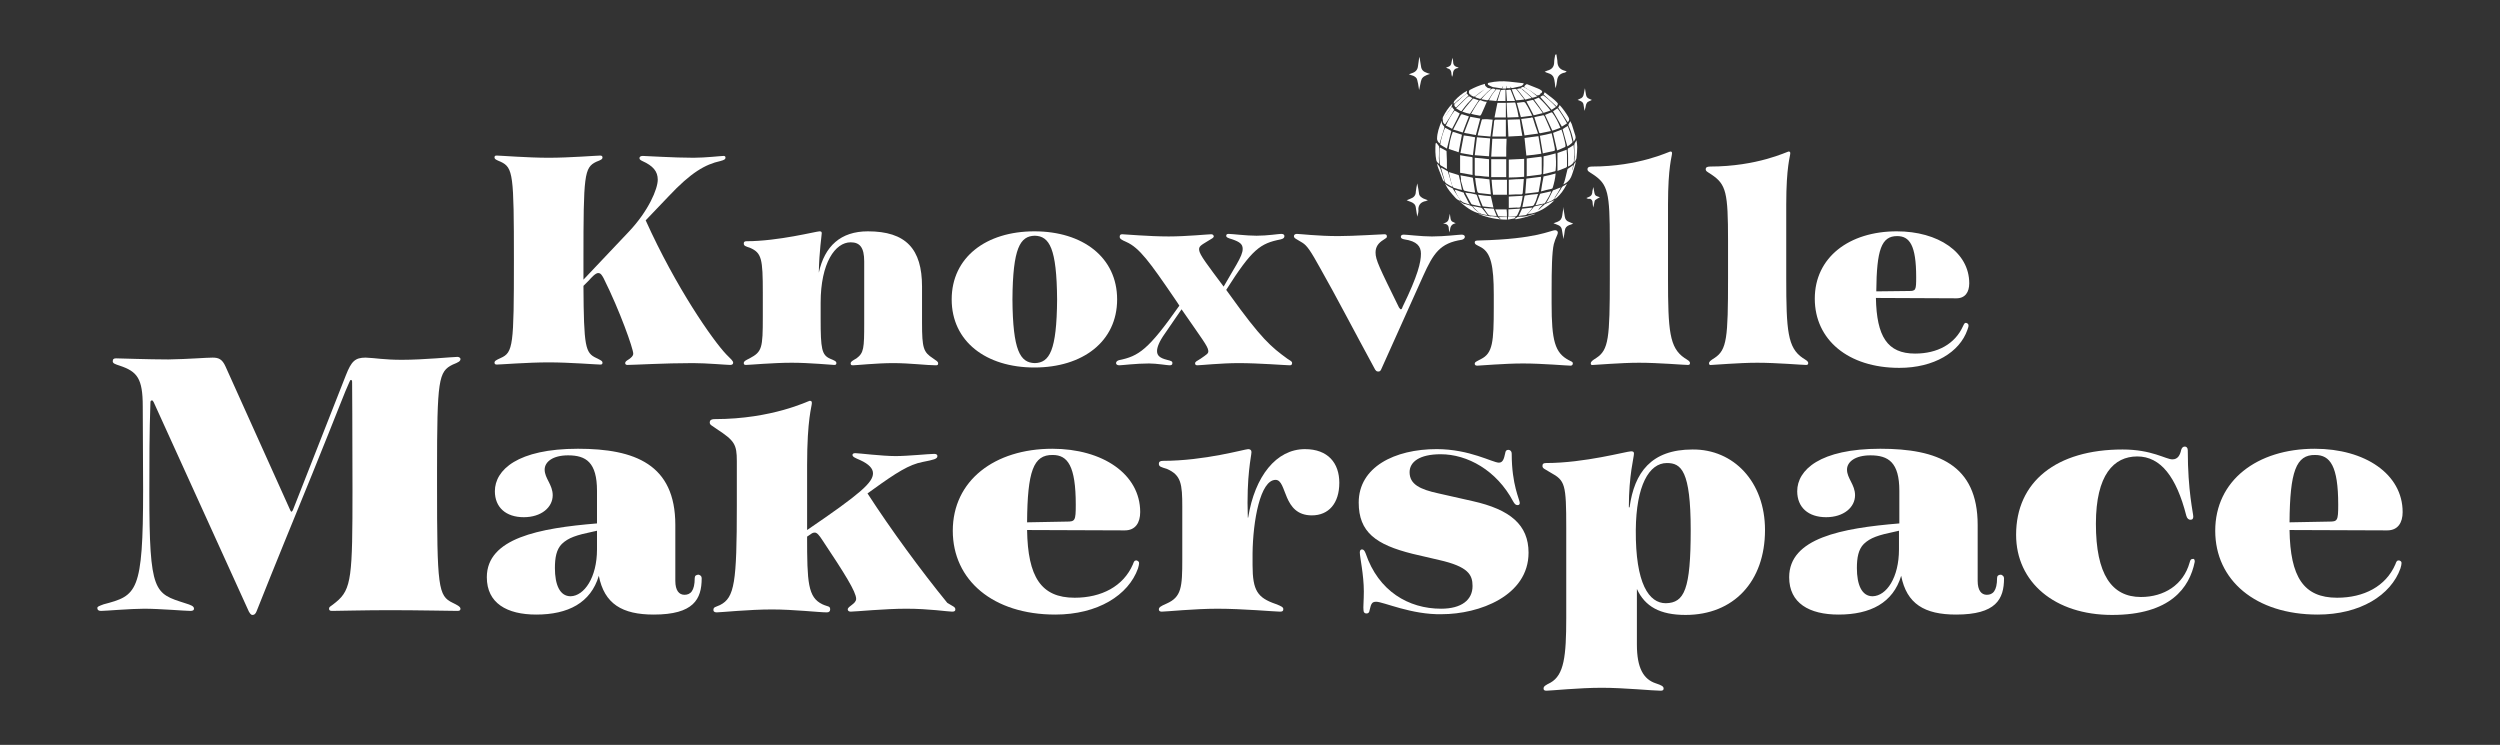 <?xml version="1.0" encoding="utf-8"?>
<!-- Generator: Adobe Illustrator 28.2.0, SVG Export Plug-In . SVG Version: 6.00 Build 0)  -->
<svg version="1.1" id="Layer_1" xmlns="http://www.w3.org/2000/svg" xmlns:xlink="http://www.w3.org/1999/xlink" x="0px" y="0px"
	 viewBox="0 0 683 203.5" style="enable-background:new 0 0 683 203.5;" xml:space="preserve">
<rect x="0" y="0" width="683" height="203.5" fill="#333333" stroke="none"/>
<style type="text/css">
	.st0{fill:#FFFFFF;}
</style>
<g>
	<path class="st0" d="M109.8,98.3c5.9,0,14-0.8,15.2-0.8c0.3,0,0.8,0.2,0.8,0.6c0,0.6-0.6,0.9-2.1,1.5c-3.9,1.9-4.3,4-4.3,29.3v3.3
		c0,28.4,0.3,30.6,4.3,32.5c1,0.5,2.1,1,2.1,1.6c0,0.4-0.2,0.6-0.8,0.6c-1.3,0-11-0.2-18.6-0.2c-6.5,0-14.5,0.2-15.7,0.2
		c-0.6,0-0.8-0.2-0.8-0.6c0-0.6,0.5-0.6,1.9-1.8c4.3-3.5,4.5-7.1,4.5-30.8c0-18.5-0.1-26.7-0.1-29.3c0-0.4-0.1-0.6-0.3-0.6
		c-0.2,0-0.3,0.2-0.5,0.7c-1.1,2.3-3,7.5-10.1,25c-5.1,12.5-10.2,24.9-15.2,37.5c-0.4,1-0.9,1-1.1,1c-0.2,0-0.5,0-1-0.9L42,109.9
		c-0.2-0.4-0.3-0.5-0.5-0.5c-0.2,0-0.4,0.1-0.4,0.5c-0.3,8.2-0.3,16.5-0.3,24.7c0,27.5,1.4,27.5,9.8,30.2c1.6,0.5,2.4,0.8,2.4,1.5
		c0,0.4-0.3,0.6-1,0.6c-1.4,0-8.4-0.6-12.6-0.6c-3.7,0-10.6,0.6-11.8,0.6c-0.6,0-1-0.2-1-0.8c0-0.4,0.4-0.5,1.7-1
		c9.1-2.4,10.8-3.1,10.8-31.4L39,111c0-7.6-1.5-9.5-6.3-11.1c-1.2-0.4-1.9-0.6-1.9-1.2s0.3-0.8,0.9-0.8c0.9,0,8.8,0.3,14.3,0.3
		c5.8-0.1,10.2-0.5,12.1-0.5c1.6,0,2.6,0.4,3.5,2.4l17.7,39.3c0.2,0.3,0.2,0.4,0.3,0.4c0.1,0,0.2-0.1,0.4-0.4l14.5-36.9
		c1.5-3.8,2.5-4.8,5.4-4.8C102.6,97.8,104.9,98.3,109.8,98.3z"/>
	<path class="st0" d="M191.7,158c0,5.7-2.2,9.9-13.1,9.9c-8.6,0-13.5-2.9-15-10.6c-2.2,7.4-8.4,10.6-17.1,10.6
		c-8,0-13.5-3.1-13.5-10.2c0-10.7,14.3-13.4,30.1-14.7v-8.9c0-7.8-3-9.7-7.9-9.7c-4.2,0-6.4,1.8-6.4,3.9c0,2.4,2.2,4.1,2.2,7
		c0,3.3-3.1,6-7.9,6c-4.9,0-7.9-2.7-7.9-7.1c0-5.8,6.2-11.6,22.7-11.6c15.6,0,26.6,4.3,26.6,20.8v15.3c0,2.6,1,3.8,2.5,3.8
		c1.6,0,2.8-1,2.8-4.6c0-0.6,0.4-0.9,1.1-0.9C191.4,157.2,191.7,157.4,191.7,158z M163.1,150.1v-5.1l-0.9,0.2
		c-4.8,1-6.9,1.7-8.7,3.4c-1.5,1.5-1.9,3.8-1.9,6.6c0,4.5,1.3,7.7,4.3,7.7C159.6,162.8,163.1,157.8,163.1,150.1z"/>
	<path class="st0" d="M261,166.5c0,0.4-0.2,0.6-0.9,0.6c-1.1,0-6.3-0.8-12.5-0.8c-5.8,0-14,0.8-15.2,0.8c-0.4,0-0.8-0.2-0.8-0.6
		c0-0.9,2.3-1.5,2.3-2.9c0-1.9-3.2-7-9.2-16c-0.9-1.4-1.5-2.1-2.1-2.1c-0.5,0-0.8,0.2-1.2,0.5l-0.9,0.6c0,12.5,0.2,16.6,4.2,18.5
		c1.5,0.7,2.1,0.4,2.1,1.4c0,0.5-0.3,0.8-0.9,0.8c-2.1,0-9.1-0.8-15-0.8c-6.2,0-14,0.8-15.1,0.8c-0.5,0-0.9-0.2-0.9-0.6
		c0-0.9,0.5-0.8,1.8-1.4c4-2,4.6-6.2,4.6-27.2v-12.1c0-4.6-0.6-5.6-5.5-8.8c-1.4-1-1.9-1.1-1.9-1.8c0-0.5,0.3-0.9,1.4-0.9
		c15.7,0,25.6-5,25.9-5c0.4,0,0.6,0.1,0.6,0.6c0,1-1.3,4.2-1.3,17v17.7c14.7-10,18-13,18-15.5c0-1.3-1.1-2.5-3.5-3.6
		c-1.4-0.6-2.1-0.9-2.1-1.4c0-0.3,0.2-0.5,0.8-0.5c0.8,0,7.3,0.8,11,0.8c3.3,0,9.1-0.6,10.5-0.6c0.6,0,0.9,0.2,0.9,0.6
		c0,0.8-1,1-4,1.6c-3.7,0.7-7.2,2.9-13.7,7.6l-1.4,1c6.4,9.9,14.7,21.2,21.8,29.9C260.4,165.7,261,165.8,261,166.5z"/>
	<path class="st0" d="M311.2,153.8c0,0.4-0.1,0.8-0.3,1.5c-2.6,7.3-11,12.6-22.6,12.6c-17,0-28-9.4-28-22.9
		c0-13.7,11.4-22.4,27.2-22.4c13.7,0,24,6.9,24,17.3c0,2.9-1.3,5-4.2,5l-26.7-0.1c0.2,12.8,3.8,18.5,13,18.5
		c7.3,0,13.3-3.1,15.9-9.1c0.3-0.8,0.4-1.1,1-1.1C310.8,153.2,311.2,153.4,311.2,153.8z M280.6,142.7l10.8-0.2
		c2.3,0,2.5-0.2,2.5-4.6c0-10.6-2.2-13.6-6.3-13.6C282.3,124.2,280.7,128.8,280.6,142.7z"/>
	<path class="st0" d="M365.9,131.9c0,5.6-2.9,8.9-7.5,8.9c-8.1,0-6.7-9.7-9.9-9.7c-4.2,0-6.2,11.2-6.3,20.1v3.2
		c0,7,1.4,8.9,6.3,10.6c1.6,0.6,2.1,0.9,2.1,1.4c0,0.5-0.2,0.7-0.9,0.7c-1.3,0-10.2-0.8-17.1-0.8c-6.2,0-14.1,0.8-15.2,0.8
		c-0.5,0-0.8-0.2-0.8-0.6c0-0.6,0.5-0.9,2.1-1.6c4.1-1.8,4.3-4.5,4.3-12.1v-14.3c0-6.3-0.3-8.7-4.2-10.4c-1.6-0.5-2.2-0.6-2.2-1.4
		c0-0.5,0.3-0.8,1.1-0.8c11.4,0,22.4-3.2,23.3-3.2c0.6,0,0.9,0.3,0.9,0.8c0,1.1-1.4,6.3-1,17.9h0.1c1.8-11.3,7.7-18.7,15.5-18.7
		C362.8,122.7,365.9,126.5,365.9,131.9z"/>
	<path class="st0" d="M376,164.4c-1.1,0-1.4,0.4-1.8,2.2c-0.1,0.8-0.4,1-0.9,1s-0.8-0.3-0.8-1c-0.1-0.5,0.1-2.7,0.1-5
		c0-4.6-1.1-9.4-1.1-10.7c0-0.6,0.3-0.8,0.6-0.8c0.4,0,0.7,0.3,1,1.1c3.5,10.3,11.7,15.1,20.6,15.1c5.6,0,8.6-2.4,8.6-6.2
		c0-3.1-1.2-5.3-9.1-7.1l-7.3-1.7c-10-2.5-14.7-5.9-14.7-14c0-9.7,9.8-14.6,21.3-14.6c9,0,15.3,3.7,17,3.7c1.1,0,1.4-1.1,1.7-2.5
		c0.1-0.8,0.4-1,0.9-1c0.4,0,0.9,0.3,0.9,1.1c0,8.5,2.2,12.5,2.2,13.4c0,0.4-0.2,0.6-0.6,0.6c-0.5,0-0.8-0.3-1.2-1
		c-4.5-8.5-12.5-12.9-19.8-12.9c-5.8,0-8.5,2.1-8.5,4.9c0,3.3,2.8,4.7,7.9,5.8l9.3,2.1c10.3,2.3,15.3,6.5,15.3,14.1
		c0,11.8-13.5,16.8-23.7,16.8C385.7,168,377.9,164.4,376,164.4z"/>
	<path class="st0" d="M482.2,144.8c0,14.1-8.6,23.2-21.7,23.2c-7,0-11.1-2.3-13.3-7.1v15.2c0,6.4,1.8,9.5,5.2,10.6
		c1.5,0.5,2.1,0.8,2.1,1.4c0,0.4-0.2,0.6-0.8,0.6c-2.1,0-10-0.8-16.1-0.8c-6.2,0-14,0.8-15.1,0.8c-0.6,0-0.8-0.2-0.8-0.6
		c0-0.6,0.5-0.9,1.9-1.6c3.7-2.1,4.3-7.2,4.3-17.7v-24.6c0-12-0.3-12.9-4.3-15.1c-1.6-1-2.2-1.1-2.2-1.8c0-0.5,0.2-0.8,1-0.8
		c10.5,0,22-3.2,23.2-3.2c0.5,0,0.8,0.1,0.8,0.6c0,1.1-1.4,5.8-1.4,14.7h0.2c1.3-9.5,5.9-15.8,17.2-15.8
		C473.6,122.7,482.2,131.6,482.2,144.8z M461.9,144.8c0-16.2-2.6-18.3-6.5-18.3c-4.9,0-8.4,6.2-8.5,18.3c-0.1,14.7,3.6,20,8.2,20
		C460.2,164.7,461.9,161,461.9,144.8z"/>
	<path class="st0" d="M547.5,158c0,5.7-2.2,9.9-13.1,9.9c-8.6,0-13.5-2.9-15-10.6c-2.2,7.4-8.4,10.6-17.1,10.6
		c-8,0-13.5-3.1-13.5-10.2c0-10.7,14.3-13.4,30.1-14.7v-8.9c0-7.8-3-9.7-7.9-9.7c-4.2,0-6.4,1.8-6.4,3.9c0,2.4,2.2,4.1,2.2,7
		c0,3.3-3.1,6-7.9,6c-4.9,0-7.9-2.7-7.9-7.1c0-5.8,6.2-11.6,22.7-11.6c15.6,0,26.6,4.3,26.6,20.8v15.3c0,2.6,1,3.8,2.5,3.8
		c1.6,0,2.8-1,2.8-4.6c0-0.6,0.4-0.9,1.1-0.9C547.1,157.2,547.5,157.4,547.5,158z M518.8,150.1v-5.1l-0.9,0.2
		c-4.8,1-6.9,1.7-8.7,3.4c-1.5,1.5-1.9,3.8-1.9,6.6c0,4.5,1.3,7.7,4.3,7.7C515.4,162.8,518.8,157.8,518.8,150.1z"/>
	<path class="st0" d="M599.6,153.3c0,0.1,0,0.2,0,0.2c-1.4,7-6.6,14.5-22.6,14.5c-15.6,0-26.2-8.9-26.2-21.9
		c0-14.5,11-23.3,29.1-23.3c8,0,11.8,2.7,13.6,2.7c1.5,0,2.1-1.2,2.4-2.6c0.2-0.6,0.5-0.9,1-0.9c0.4,0,0.8,0.3,0.8,1
		c0,11.2,1.5,17.2,1.5,18.1c0,0.6-0.2,0.9-0.8,0.9c-0.4,0-0.9-0.3-1.1-1.1c-2.7-10.6-7-16.2-13.4-16.2c-6.4,0-11.3,5-11.3,18.4
		c0,13.8,4.3,20,12.3,20c6.3,0,11.6-3.3,13.3-9.4c0.2-0.8,0.4-1,0.9-1C599.3,152.6,599.6,152.8,599.6,153.3z"/>
	<path class="st0" d="M656.1,153.8c0,0.4-0.1,0.8-0.3,1.5c-2.6,7.3-11,12.6-22.6,12.6c-17,0-28-9.4-28-22.9
		c0-13.7,11.4-22.4,27.2-22.4c13.7,0,24,6.9,24,17.3c0,2.9-1.3,5-4.2,5l-26.7-0.1c0.2,12.8,3.8,18.5,13,18.5
		c7.3,0,13.3-3.1,15.9-9.1c0.3-0.8,0.4-1.1,1-1.1C655.8,153.2,656.1,153.4,656.1,153.8z M625.5,142.7l10.8-0.2
		c2.3,0,2.5-0.2,2.5-4.6c0-10.6-2.2-13.6-6.3-13.6C627.3,124.2,625.6,128.8,625.5,142.7z"/>
	<path class="st0" d="M200.3,99.1c0,0.4-0.3,0.6-0.8,0.6c-0.9,0-6.5-0.5-10.2-0.5c-7.7,0-16.2,0.5-17.9,0.5c-0.4,0-0.6-0.2-0.6-0.5
		c0-0.4,0.3-0.6,1.1-1.1c0.5-0.4,1.1-0.8,1.1-1.5c0-1.3-3.6-11.6-8.1-20.6c-0.5-0.9-0.8-1.4-1.5-1.4c-0.7,0-1.8,1.2-2.5,2l0,0
		l-1.5,1.5c0.1,16.7,0.5,18.3,3.5,19.7c1.2,0.6,1.7,0.8,1.7,1.3c0,0.4-0.2,0.5-0.6,0.5c-1,0-8.4-0.6-14.1-0.6
		c-5.8,0-13.2,0.6-14.2,0.6c-0.4,0-0.6-0.2-0.6-0.5c0-0.5,0.4-0.7,1.7-1.3c3.4-1.5,3.6-3.4,3.6-26.7c0-23.4-0.2-25.3-3.6-26.9
		c-1.2-0.5-1.7-0.7-1.7-1.2c0-0.4,0.2-0.5,0.6-0.5c1,0,8.4,0.6,14.2,0.6c5.7,0,13.1-0.6,14.1-0.6c0.4,0,0.6,0.2,0.6,0.5
		c0,0.5-0.4,0.7-1.7,1.2c-3.3,1.6-3.5,3.5-3.5,26.9c0,1.9,0,3.7,0,5.3l12.4-13.1c5.4-5.7,7.9-11.7,7.9-14.2c0-2.3-1.3-3.8-4.2-5.1
		c-0.4-0.2-0.8-0.4-0.8-0.8s0.4-0.6,0.9-0.6c1,0,8.4,0.5,13.9,0.5c3.2,0,7.5-0.5,8.2-0.5c0.4,0,0.5,0.2,0.5,0.5
		c0,0.4-0.3,0.6-1.4,0.9c-4.1,0.9-8,3.1-14.1,9.6l-6.3,6.6c8.3,18.4,18.3,32.7,22,36.6C199.7,98.1,200.3,98.6,200.3,99.1z"/>
	<path class="st0" d="M256.3,99.3c0,0.4-0.2,0.5-0.6,0.5c-2.5,0-7.1-0.6-11.7-0.6c-4.5,0-10.1,0.6-11,0.6c-0.5,0-0.6-0.2-0.6-0.5
		c0-0.5,0.4-0.7,1.6-1.4c2-1.5,2.1-2.7,2.1-9.6V71.4c0-3.8-1.2-5.2-3.7-5.2c-4.2,0-8.2,5.6-8.2,16.5v4.5c0,8.1,0.3,9.8,2.6,10.8
		c1.2,0.5,1.7,0.7,1.7,1.2c0,0.4-0.2,0.5-0.6,0.5c-0.7,0-6.6-0.6-11.6-0.6c-5.1,0-11.6,0.6-12.5,0.6c-0.5,0-0.6-0.2-0.6-0.5
		c0-0.5,0.4-0.7,1.6-1.3c3.4-1.8,3.6-2.8,3.6-11.3V80c0-9.3-0.3-10.9-3.5-12.3c-1.2-0.4-1.7-0.5-1.7-1.2c0-0.4,0.2-0.6,0.8-0.6
		c8.6,0,19-2.7,19.9-2.7c0.4,0,0.6,0.1,0.6,0.5c0,0.6-0.7,4.9-0.8,10.8h0c1.6-7.3,6-11.3,13.4-11.3c10.4,0,14.8,4.8,14.8,15.1v9.9
		c0,7,0.4,8,3,9.7C255.8,98.6,256.3,98.7,256.3,99.3z"/>
	<path class="st0" d="M305.2,81.8c0,11.5-9.4,18.6-22.6,18.6S260,93.3,260,81.8s9.4-18.6,22.6-18.6S305.2,70.3,305.2,81.8z
		 M288.8,81.8c-0.1-14-2.1-17.3-6.1-17.4c-4,0.1-6,3.3-6.1,17.4c0.1,14,2.1,17.3,6.1,17.4C286.7,99.1,288.7,95.9,288.8,81.8z"/>
	<path class="st0" d="M353,99.2c0,0.4-0.2,0.6-0.6,0.6c-1,0-8.5-0.6-14-0.6c-4.7,0-10.5,0.6-11.3,0.6c-0.4,0-0.6-0.2-0.6-0.5
		c0-0.5,0.4-0.6,1.5-1.3c1.7-1.2,2.2-1.4,2.1-2.2c-0.1-1.2-1.7-3.2-7.3-11.3l-4.6,6.7c-1.5,2.1-2.1,3.7-2.1,4.7
		c0,1.2,0.7,1.9,2.7,2.4c1.2,0.3,1.5,0.4,1.5,0.9c0,0.5-0.3,0.6-0.8,0.6c-0.6,0-3.5-0.5-5.6-0.5c-3.5,0-7.4,0.5-8.1,0.5
		c-0.5,0-0.9-0.2-0.9-0.6c0-0.4,0.4-0.7,0.8-0.8c5.4-1.1,8-2.8,16.5-14.9c-0.4-0.7-0.9-1.3-1.4-2.1c-6.7-9.8-9.5-13.7-13.1-15.3
		c-1.4-0.6-1.8-0.9-1.8-1.4c0-0.5,0.2-0.7,0.7-0.7c0.7,0,7.2,0.6,12.7,0.6c4.8,0,10.8-0.6,11.6-0.6c0.4,0,0.6,0.2,0.7,0.5
		c0,0.5-0.4,0.6-1.7,1.4c-1.8,1.1-2.4,1.4-2.3,2.4c0.1,1.3,2.3,4.1,6.7,10l3.5-6c1.2-2.1,1.7-3.3,1.7-4.3c0-1.3-0.8-1.9-2.8-2.6
		c-1.4-0.4-1.7-0.6-1.7-1c0-0.3,0.2-0.5,0.6-0.5c1,0,4.9,0.5,7.7,0.5c2.9,0,6.1-0.5,6.7-0.5c0.6,0,0.9,0.2,0.9,0.6
		c0,0.4-0.2,0.7-1,0.9c-5.6,1.1-7.8,2.6-14.9,13.8c0.3,0.4,0.5,0.7,0.8,1.1c8.8,12.3,11.5,14.5,15.9,17.7
		C352.6,98.6,353,98.7,353,99.2z"/>
	<path class="st0" d="M375.7,101c-5.5-10.1-10.9-20.5-15-27.7c-2.6-4.7-3.6-6.2-4.9-7c-1.8-1.1-2.3-1.2-2.3-1.8
		c0-0.4,0.4-0.6,0.8-0.6c0.8,0,5.7,0.6,11.3,0.6c4.4,0,11.7-0.5,12.6-0.5c0.4,0,0.7,0.1,0.7,0.6c0,0.4-0.2,0.4-0.9,0.9
		c-1.5,0.9-2.2,2-2.2,3.5c0,2,1,4,6.4,15c0.3,0.4,0.4,0.5,0.5,0.5c0.2,0,0.3-0.1,0.5-0.7c4.2-8.6,5-12.2,5-14.5c0-2-1.1-3.4-4.5-3.9
		c-0.6-0.1-1-0.3-1-0.7c0-0.4,0.3-0.6,0.8-0.6c0.8,0,4.8,0.5,7.7,0.5c3.5,0,7.4-0.5,8.1-0.5c0.5,0,0.9,0.2,0.9,0.6
		c0,0.4-0.4,0.7-0.8,0.8c-6,0.9-7.8,3.7-10.6,9.9L377.3,101c-0.2,0.4-0.4,0.5-0.8,0.5C376,101.5,375.9,101.2,375.7,101z"/>
	<path class="st0" d="M402.9,99.4c0-0.5,0.4-0.6,1.7-1.3c3.2-1.6,3.5-4.6,3.5-14.2v-3.4c0-7.9-0.8-11.4-3.4-12.9
		c-1.3-0.7-1.8-0.8-1.8-1.4c0-0.4,0.3-0.5,1.2-0.5c16-0.4,19.4-2.8,20.8-2.8c0.4,0,0.7,0.3,0.7,0.6c0,0.7-0.6,1.3-1.1,3.2
		c-0.5,2.2-0.6,6.7-0.6,12.9v3.3c0,10.2,0.9,13.5,4.7,15.5c0.7,0.4,1.1,0.4,1.1,0.9c0,0.4-0.3,0.6-0.6,0.6c-1,0-7.8-0.6-13-0.6
		c-5.2,0-11.7,0.6-12.5,0.6C403.1,99.9,402.9,99.7,402.9,99.4z"/>
	<path class="st0" d="M434.6,99.3c0-0.5,0.4-0.8,1.5-1.5c3.4-2.2,3.7-5.5,3.7-21.7V65.7c0-13.1-0.5-15.3-4.5-18
		c-1.2-0.8-1.6-0.9-1.6-1.5c0-0.4,0.3-0.7,1.2-0.7c12.9,0,21.1-4.1,21.4-4.1c0.4,0,0.5,0.1,0.5,0.5c0,0.8-1.1,3.5-1.1,14V76
		c0,14.4,0.4,19,4.5,21.8c1.1,0.7,1.5,0.9,1.5,1.4c0,0.4-0.2,0.5-0.6,0.5c-1.1,0-8-0.6-13.3-0.6c-5.1,0-11.7,0.6-12.5,0.6
		C434.7,99.8,434.6,99.6,434.6,99.3z"/>
	<path class="st0" d="M466.9,99.3c0-0.5,0.4-0.8,1.5-1.5c3.4-2.2,3.7-5.5,3.7-21.7V65.7c0-13.1-0.5-15.3-4.5-18
		c-1.2-0.8-1.6-0.9-1.6-1.5c0-0.4,0.3-0.7,1.2-0.7c12.9,0,21.1-4.1,21.4-4.1c0.4,0,0.5,0.1,0.5,0.5c0,0.8-1.1,3.5-1.1,14V76
		c0,14.4,0.4,19,4.5,21.8c1.1,0.7,1.5,0.9,1.5,1.4c0,0.4-0.2,0.5-0.6,0.5c-1.1,0-8-0.6-13.3-0.6c-5.1,0-11.7,0.6-12.5,0.6
		C467.1,99.8,466.9,99.6,466.9,99.3z"/>
	<path class="st0" d="M537.8,88.9c0,0.4-0.1,0.6-0.3,1.2c-2.1,6.1-9.1,10.4-18.6,10.4c-14,0-23.1-7.7-23.1-18.9
		c0-11.3,9.4-18.4,22.4-18.4c11.3,0,19.8,5.7,19.8,14.2c0,2.4-1.1,4.1-3.5,4.1l-22-0.1c0.2,10.5,3.1,15.2,10.7,15.2
		c6.1,0,10.9-2.6,13.1-7.5c0.3-0.6,0.4-0.9,0.8-0.9C537.5,88.3,537.8,88.5,537.8,88.9z M512.6,79.6l8.9-0.1c1.9,0,2-0.2,2-3.8
		c0-8.7-1.8-11.2-5.2-11.2C514,64.5,512.7,68.2,512.6,79.6z"/>
	<g id="_x33_3hdpG_00000080918240333185181970000008206683989313804974_">
		<g>
			<path class="st0" d="M412.2,43.6c1.4-0.1,2.7-0.1,4.2-0.2c0,1.6,0,3.2,0,4.9c-1.4,0.1-2.8,0.2-4.2,0.2
				C412.2,46.8,412.2,45.2,412.2,43.6z"/>
			<path class="st0" d="M407.4,43.5c1.4,0,2.7,0,4.1,0c0,1.7,0,3.3,0,4.9c-1.3,0-2.7,0-4.1,0C407.4,46.7,407.4,45.1,407.4,43.5z"/>
			<path class="st0" d="M417.1,48.2c0-1.6,0-3.2,0-4.9c1.3-0.2,2.6-0.3,4-0.5c0,0.1,0.1,0.3,0.1,0.4c0,1.4,0,2.8,0,4.1
				c0,0.3-0.1,0.3-0.3,0.4c-1.1,0.1-2.1,0.3-3.2,0.4C417.4,48.1,417.3,48.1,417.1,48.2z"/>
			<path class="st0" d="M411.5,42.8c-1.4,0-2.7,0-4.1,0c0.1-1.7,0.2-3.3,0.3-4.9c1.3,0,2.6,0,3.9,0
				C411.5,39.6,411.5,41.2,411.5,42.8z"/>
			<path class="st0" d="M416.5,37.7c1.2-0.2,2.4-0.3,3.8-0.5c0.3,1.6,0.5,3.2,0.8,4.8c-1.4,0.2-2.7,0.4-4.1,0.5
				C416.8,41,416.7,39.3,416.5,37.7z"/>
			<path class="st0" d="M406.8,48.3c-0.4,0-0.8-0.1-1.3-0.1c-0.8-0.1-1.5-0.2-2.3-0.2c-0.2,0-0.3-0.1-0.3-0.3c0-1.5,0-3,0-4.6
				c1.3,0.1,2.5,0.2,3.9,0.4C406.8,45.1,406.8,46.7,406.8,48.3z"/>
			<path class="st0" d="M403.5,37.5c1.3,0.1,2.4,0.2,3.6,0.3c-0.1,1.6-0.2,3.2-0.3,4.9c-1.3-0.1-2.6-0.2-3.9-0.3
				C403.1,40.8,403.3,39.2,403.5,37.5z"/>
			<path class="st0" d="M398.9,42.4c1.1,0.2,2.2,0.4,3.2,0.5c0.1,0,0.2,0.1,0.2,0.2c0,1.5,0,3.1,0,4.7c-1.1-0.2-2.2-0.4-3.4-0.6
				C398.9,45.7,398.9,44.1,398.9,42.4z"/>
			<path class="st0" d="M412.2,53.2c0-1.4,0-2.8,0-4.1c1.4-0.1,2.7-0.2,4.1-0.2c0,0.1,0,0.1,0,0.2c-0.1,1.2-0.2,2.4-0.3,3.7
				c0,0.1-0.2,0.2-0.2,0.3C414.7,53.1,413.5,53.1,412.2,53.2z"/>
			<path class="st0" d="M421.7,42.7c1.1-0.2,2.2-0.5,3.3-0.8c0,0.7,0.1,1.4,0.1,2.2c0,0.8,0,1.6-0.1,2.4c0,0.1-0.1,0.3-0.2,0.3
				c-1.1,0.3-2.1,0.5-3.2,0.8C421.7,45.9,421.7,44.3,421.7,42.7z"/>
			<path class="st0" d="M403,37.5c-0.2,1.6-0.4,3.2-0.6,4.9c-1.1-0.2-2.2-0.4-3.4-0.6c0.3-1.6,0.6-3.2,0.9-4.8
				C400.9,37.1,402,37.3,403,37.5z"/>
			<path class="st0" d="M407.5,49.1c1.4,0,2.8,0,4.2,0c0,1.4,0,2.7,0,4.1c-1.2,0-2.5,0-3.8,0C407.7,51.7,407.6,50.4,407.5,49.1z"/>
			<path class="st0" d="M423.9,36.4c0.3,1.1,0.5,2.2,0.7,3.2c0.1,0.4,0.2,0.9,0.2,1.3c0,0.1-0.1,0.2-0.1,0.3
				c-1.1,0.2-2.1,0.5-3.2,0.7c0,0,0,0,0,0c-0.3-1.6-0.5-3.2-0.8-4.8C421.8,36.9,422.8,36.7,423.9,36.4z"/>
			<path class="st0" d="M415.9,37.1c-1.3,0.1-2.5,0.1-3.8,0.2c-0.1-1.6-0.1-3.1-0.2-4.6c1.1,0,2.1-0.1,3.3-0.1
				C415.4,34.1,415.6,35.6,415.9,37.1z"/>
			<path class="st0" d="M411.4,32.7c0,1.6,0,3.1,0,4.6c-1.2,0-2.4,0-3.7,0c0.1-1.1,0.3-2.1,0.4-3.2c0-0.4,0.1-0.7,0.1-1.1
				c0-0.1,0.2-0.3,0.3-0.3C409.4,32.7,410.4,32.7,411.4,32.7z"/>
			<path class="st0" d="M417,48.8c1.3-0.2,2.6-0.3,4-0.5c0,0.4,0,0.7-0.1,1.1c-0.2,0.9-0.3,1.9-0.5,2.8c0,0.2-0.1,0.3-0.3,0.3
				c-1.1,0.1-2.2,0.3-3.4,0.4C416.8,51.5,416.9,50.2,417,48.8z"/>
			<path class="st0" d="M415.6,32.5c0.8-0.1,1.6-0.2,2.4-0.3c0.1,0,0.3,0,0.4-0.1c0.2-0.1,0.3,0,0.4,0.2c0.4,1.4,0.9,2.8,1.4,4.2
				c-1.3,0.2-2.5,0.3-3.7,0.5C416.2,35.5,415.9,34,415.6,32.5z"/>
			<path class="st0" d="M406.9,49c0.1,1.4,0.3,2.7,0.4,4.1c-0.9-0.1-1.8-0.2-2.7-0.3c0,0-0.1,0-0.1,0c-0.8-0.1-0.8-0.1-1-0.9
				c-0.2-1.1-0.4-2.2-0.5-3.3C404.3,48.7,405.6,48.8,406.9,49z"/>
			<path class="st0" d="M407.8,32.7c-0.2,1.5-0.4,3-0.6,4.6c-1.1-0.1-2.3-0.2-3.5-0.3c0.1-0.4,0.1-0.7,0.2-0.9
				c0.3-1.1,0.6-2.2,0.9-3.3c0-0.1,0.2-0.3,0.3-0.2C405.9,32.5,406.8,32.6,407.8,32.7z"/>
			<path class="st0" d="M416.3,22.8c-0.2,0.5-0.6,0.7-1,0.8c-0.5,0.1-1,0.2-1.4,0.3c-0.1,0-0.3,0.1-0.4,0.1c-0.6,0.1-0.6,0.1-1-0.4
				c0.1,0.1,0.1,0.3,0.2,0.5c-0.3,0-0.6,0-0.9,0c-0.1,0-0.2-0.1-0.2-0.2c0-0.2,0-0.4-0.1-0.5c0,0.2,0,0.5,0,0.8c-0.3,0-0.7,0-1.1,0
				c0.1-0.3,0.2-0.5,0.3-0.8c0,0,0,0,0,0c-0.1,0.2-0.2,0.3-0.3,0.5c-0.1,0.3-0.2,0.3-0.5,0.2c-0.7-0.1-1.3-0.2-2-0.3
				c-0.4-0.1-0.9-0.4-1.3-0.6c-0.1-0.1-0.2-0.3-0.1-0.4c0-0.1,0.2-0.2,0.3-0.2c1.8-0.4,3.7-0.5,5.5-0.3c1.2,0.1,2.4,0.3,3.6,0.4
				C415.9,22.7,416.1,22.7,416.3,22.8z"/>
			<path class="st0" d="M403,26.4c0.9-0.7,1.7-1.3,2.6-2c0,0,0,0,0,0c-0.4,0.3-0.8,0.5-1.2,0.8c-0.5,0.4-0.9,0.7-1.4,1.1
				c-0.1,0.1-0.3,0.1-0.4,0.1c-0.3-0.1-0.5-0.3-0.8-0.4c0.1-0.1,0.2-0.2,0.2-0.2c0,0,0,0,0,0c-0.1,0-0.2,0.1-0.3,0.1
				c-0.3-0.2-0.4-0.5-0.4-0.8c0-0.2,0.1-0.4,0.2-0.5c1.3-0.7,2.7-1.3,4.2-1.7c-0.1,0.6,0.3,0.7,0.6,1c0.3,0.3,0.8,0.1,1.1,0.4
				c-0.3,0.2-0.6,0.5-0.9,0.7c-0.6,0.6-1.3,1.3-1.9,1.9c-0.1,0.1-0.2,0.1-0.3,0.1c-0.4-0.1-0.8-0.3-1.2-0.4
				C403.1,26.5,403.1,26.5,403,26.4z"/>
			<path class="st0" d="M396.9,36c0.9,0.3,1.7,0.5,2.5,0.8c-0.3,1.6-0.6,3.2-0.9,4.8c-0.9-0.3-1.8-0.6-2.7-0.9
				C396,39.1,396.3,37.5,396.9,36z"/>
			<path class="st0" d="M400,36.3c0.6-1.5,1.1-3,1.7-4.4c0.9,0.2,1.8,0.3,2.7,0.5c-0.4,1.5-0.8,3-1.2,4.5
				C402.1,36.7,401.1,36.5,400,36.3z"/>
			<path class="st0" d="M423.7,35.8c-1,0.2-2,0.4-2.9,0.6c-0.1,0-0.3-0.1-0.3-0.2c-0.4-1.4-0.9-2.7-1.3-4.1c0,0,0-0.1,0-0.1
				c0.6-0.1,1.2-0.3,1.9-0.4c0.7-0.2,0.7-0.2,1,0.5C422.6,33.3,423.2,34.5,423.7,35.8z"/>
			<path class="st0" d="M399,47.9c1.1,0.2,2.2,0.4,3.2,0.6c0.1,0,0.2,0.1,0.2,0.2c0.2,1.3,0.4,2.6,0.6,3.9c-0.3,0-0.6,0-0.9-0.1
				c-0.7-0.1-1.3-0.2-2-0.4c-0.1,0-0.2-0.2-0.3-0.3c-0.2-0.8-0.5-1.7-0.7-2.5C399.2,48.9,399.1,48.4,399,47.9z"/>
			<path class="st0" d="M421.7,48.2c1.1-0.2,2.2-0.5,3.3-0.8c-0.1,1.3-0.4,2.6-0.8,3.9c0,0.1-0.2,0.3-0.4,0.3
				c-0.9,0.2-1.9,0.4-2.8,0.7C421.2,51,421.4,49.6,421.7,48.2z"/>
			<path class="st0" d="M425.4,41.1c-0.4-1.6-0.7-3.2-1.1-4.8c0.7-0.3,1.5-0.6,2.3-0.9c0.3,0.9,0.6,1.8,0.8,2.8
				c0.1,0.5,0.3,1.1,0.3,1.7c0,0.1-0.1,0.3-0.2,0.3C426.9,40.5,426.1,40.8,425.4,41.1z"/>
			<path class="st0" d="M425.5,46.7c0-1.7,0-3.3,0-4.9c0.8-0.3,1.6-0.6,2.5-0.9c0,0.5,0.1,1,0.1,1.4c0,1,0,2.1,0,3.1
				c0,0.2-0.1,0.3-0.3,0.4C427,46.1,426.3,46.4,425.5,46.7z"/>
			<path class="st0" d="M425.2,14.8c0.1,0.8,0.3,1.6,0.3,2.3c0.1,1.2,0.8,1.9,1.9,2.2c0.1,0,0.2,0.1,0.3,0.1c0.1,0,0.2,0.1,0.3,0.2
				c-0.3,0.1-0.5,0.3-0.8,0.3c-1.1,0.3-1.7,1-1.8,2.1c-0.1,0.7-0.2,1.4-0.4,2.1c-0.1-0.4-0.2-0.9-0.2-1.3c-0.1-0.5-0.1-1-0.3-1.5
				c-0.2-0.7-0.8-1.1-1.5-1.3c-0.3-0.1-0.6-0.2-1-0.4c0.3-0.1,0.5-0.2,0.7-0.3c1.2-0.3,1.9-1,1.9-2.3c0-0.7,0.2-1.4,0.3-2.1
				C425.1,15,425.1,14.9,425.2,14.8z"/>
			<path class="st0" d="M397,35.4c0.7-1.4,1.4-2.7,2.1-4c0.1-0.1,0.2-0.2,0.3-0.2c0.6,0.2,1.3,0.4,1.9,0.6c-0.6,1.4-1.1,2.9-1.7,4.4
				C398.8,35.9,398,35.7,397,35.4z"/>
			<path class="st0" d="M384.9,20.3c0.3-0.1,0.6-0.2,0.8-0.3c1-0.3,1.6-0.9,1.7-2c0.1-0.7,0.2-1.4,0.3-2.1c0-0.1,0.1-0.2,0.1-0.4
				c0.1,0.9,0.3,1.7,0.4,2.5c0.1,1.1,0.7,1.6,1.6,1.9c0.3,0.1,0.5,0.2,0.9,0.3c-0.4,0.1-0.6,0.2-0.9,0.3c-0.4,0.2-0.9,0.4-1.2,0.8
				c-0.2,0.2-0.3,0.6-0.4,0.9c-0.2,0.8-0.3,1.6-0.5,2.4c0-0.2-0.1-0.4-0.1-0.6c-0.1-0.7-0.2-1.4-0.4-2.1c-0.1-0.6-0.5-0.9-1.1-1.2
				C385.8,20.6,385.4,20.5,384.9,20.3z"/>
			<path class="st0" d="M387.2,59.2c-0.1-0.8-0.3-1.6-0.4-2.5c-0.1-0.9-0.7-1.3-1.5-1.6c-0.3-0.1-0.6-0.2-1-0.4
				c0.4-0.1,0.7-0.3,1-0.4c0.9-0.3,1.5-0.9,1.5-1.9c0.1-0.8,0.2-1.5,0.4-2.3c0.1,0.5,0.2,1.1,0.3,1.6c0.1,0.4,0.1,0.9,0.2,1.3
				c0.1,0.6,0.6,0.9,1.1,1.2c0.4,0.2,0.8,0.3,1.3,0.5c-0.3,0.1-0.6,0.3-0.9,0.3c-1,0.3-1.6,0.9-1.7,2
				C387.6,57.8,387.4,58.5,387.2,59.2C387.3,59.2,387.3,59.2,387.2,59.2z"/>
			<path class="st0" d="M414.9,32c-1,0-2,0.1-3.1,0.1c-0.1-1.3-0.1-2.6-0.2-4c0.8,0,1.5-0.1,2.2-0.1c0.1,0,0.2,0.1,0.2,0.1
				C414.4,29.4,414.7,30.7,414.9,32C415,31.9,415,32,414.9,32z"/>
			<path class="st0" d="M412.2,56.8c0-1.1,0-2.1,0-3.1c1.3-0.1,2.5-0.1,3.8-0.2c-0.1,0.7-0.2,1.4-0.4,2.1c-0.1,0.3-0.1,0.8-0.3,1
				c-0.2,0.2-0.6,0.1-1,0.1C413.7,56.7,412.9,56.8,412.2,56.8z"/>
			<path class="st0" d="M418.6,31.6c-1.1,0.1-2.1,0.3-3.1,0.4c-0.4-1.3-0.7-2.6-1.1-3.9c0.5-0.1,1.1-0.1,1.6-0.2
				c0.5-0.1,0.7,0.1,0.9,0.5C417.5,29.3,418,30.4,418.6,31.6z"/>
			<path class="st0" d="M426.3,34.9c-0.8,0.3-1.5,0.6-2.2,0.8c-0.7-1.5-1.3-2.9-2-4.3c0.6-0.2,1.1-0.5,1.7-0.7c0.1,0,0.2,0,0.3,0.1
				C425,32,425.7,33.4,426.3,34.9z"/>
			<path class="st0" d="M408.3,32.1c0.3-1.4,0.5-2.7,0.8-4c0.8,0,1.5,0,2.3,0c0,1.3,0,2.6,0,4C410.4,32.1,409.4,32.1,408.3,32.1z"/>
			<path class="st0" d="M427.1,56.7c0.1,0.8,0.3,1.7,0.4,2.5c0.1,0.7,0.5,1.2,1.1,1.4c0.4,0.2,0.8,0.3,1.2,0.5
				c-0.4,0.2-0.8,0.3-1.1,0.4c-0.7,0.3-1.1,0.7-1.2,1.5c-0.1,0.8-0.2,1.5-0.4,2.3c0-0.3-0.1-0.5-0.1-0.8c-0.1-0.6-0.2-1.2-0.3-1.8
				c-0.1-0.6-0.5-1-1-1.2c-0.4-0.2-0.8-0.3-1.3-0.5c0.4-0.1,0.7-0.3,1.1-0.4c0.8-0.3,1.2-0.9,1.3-1.7c0.1-0.7,0.2-1.3,0.3-2
				C426.9,56.9,427,56.8,427.1,56.7C427,56.7,427.1,56.7,427.1,56.7z"/>
			<path class="st0" d="M415.9,56.6c0.2-1,0.4-2,0.6-3c0-0.1,0.1-0.2,0.2-0.2c1.1-0.2,2.2-0.3,3.4-0.4c0,0,0,0,0.1,0
				c-0.2,0.5-0.3,1-0.5,1.6c-0.1,0.4-0.3,0.7-0.5,1.1c-0.1,0.4-0.4,0.6-0.8,0.6C417.6,56.4,416.8,56.5,415.9,56.6z"/>
			<path class="st0" d="M395.8,47c0.9,0.3,1.8,0.5,2.6,0.8c0.1,0,0.2,0.2,0.2,0.3c0.3,1.3,0.6,2.6,0.8,3.8c-0.2-0.1-0.6-0.1-0.9-0.2
				c-0.4-0.1-0.9-0.3-1.3-0.4c-0.2-0.1-0.3-0.2-0.4-0.4C396.4,49.7,396.1,48.3,395.8,47z"/>
			<path class="st0" d="M407.3,53.6c0.2,1,0.5,2,0.7,3.1c-0.9-0.1-1.9-0.2-2.8-0.3c-0.1,0-0.2-0.1-0.2-0.2c-0.4-1-0.8-1.9-1.2-3
				C405,53.4,406.2,53.5,407.3,53.6z"/>
			<path class="st0" d="M395.3,40.6c-0.6-0.3-1.1-0.7-1.7-1c-0.1,0-0.1-0.2-0.1-0.2c0-0.8,0.9-3.8,1.3-4.5c0.6,0.3,1.2,0.6,1.7,0.9
				C396.1,37.4,395.7,39,395.3,40.6z"/>
			<path class="st0" d="M406.2,27.8c-0.5,1.1-0.9,2.2-1.4,3.2c-0.3,0.6-0.3,0.7-1,0.5c-0.6-0.1-1.2-0.2-1.9-0.4
				c0.5-0.9,1-1.7,1.5-2.5c0.2-0.4,0.5-0.7,0.7-1c0.1-0.2,0.3-0.3,0.5-0.2C405.2,27.7,405.7,27.8,406.2,27.8z"/>
			<path class="st0" d="M421.5,30.9c-0.9,0.2-1.7,0.4-2.5,0.6c-0.7-1.3-1.3-2.6-2-3.8c0.5-0.1,1.1-0.3,1.7-0.4
				c0.1,0,0.3,0.1,0.3,0.2c0.6,0.8,1.2,1.6,1.8,2.4C421,30.2,421.2,30.5,421.5,30.9z"/>
			<path class="st0" d="M395.3,46.2c-0.6-0.4-1.2-0.7-1.7-1c-0.1-0.1-0.2-0.2-0.2-0.3c-0.2-1.4-0.2-2.8-0.1-4.3
				c0-0.1,0.1-0.2,0.1-0.3c0.6,0.3,1.2,0.6,1.7,0.9c0.1,0,0.1,0.2,0.1,0.3C395.3,43,395.3,44.5,395.3,46.2z"/>
			<path class="st0" d="M396.7,35.2c-0.5-0.3-1.1-0.6-1.7-0.9c0.7-1.5,1.5-2.9,2.4-4.1c0.5,0.3,1,0.6,1.4,0.8
				C398.2,32.4,397.4,33.8,396.7,35.2z"/>
			<path class="st0" d="M404.6,56.4c-0.8-0.2-1.6-0.3-2.3-0.5c-0.1,0-0.3-0.1-0.4-0.3c-0.5-0.9-1-1.8-1.5-2.8c0-0.1,0-0.1-0.1-0.2
				c0.5,0.1,0.9,0.2,1.4,0.2c0.5,0.1,0.9,0.2,1.4,0.3c0.2,0,0.3,0.1,0.4,0.3C403.8,54.4,404.2,55.4,404.6,56.4z"/>
			<path class="st0" d="M428.2,40c-0.4-1.6-0.9-3.1-1.3-4.7c0.4-0.3,0.9-0.6,1.4-0.9c0.2,0.6,0.5,1.3,0.7,1.9
				c0.2,0.8,0.4,1.6,0.6,2.4c0,0.1-0.1,0.4-0.2,0.4C429.1,39.4,428.7,39.7,428.2,40z"/>
			<path class="st0" d="M419.5,56.1c0.4-1,0.8-2,1.2-3c0-0.1,0.1-0.2,0.2-0.2c0.9-0.2,1.8-0.4,2.7-0.6c0,0,0.1,0,0.2,0
				c-0.2,0.5-0.4,1-0.7,1.5c-0.3,0.5-0.6,1-0.9,1.5c-0.1,0.1-0.2,0.3-0.3,0.3C421.1,55.7,420.3,55.9,419.5,56.1
				C419.5,56.1,419.5,56.1,419.5,56.1z"/>
			<path class="st0" d="M399.5,30.5c0.7-0.9,1.3-1.7,2-2.5c0.3-0.3,0.6-0.6,0.8-0.9c0.1-0.2,0.3-0.2,0.5-0.1
				c0.4,0.1,0.8,0.3,1.2,0.4c-0.8,1.2-1.6,2.5-2.4,3.7C401,31,400.3,30.8,399.5,30.5z"/>
			<path class="st0" d="M428.4,45.5c0-0.8,0-1.6,0-2.4c0-0.7,0-1.3-0.1-2c0-0.4,0-0.6,0.4-0.7c0.4-0.2,0.8-0.5,1.2-0.8
				c0.1,1.3,0.3,2.5,0.1,3.7c0,0.1,0,0.2,0,0.3c0.1,0.8-0.4,1.2-1,1.6C428.8,45.3,428.6,45.4,428.4,45.5z"/>
			<path class="st0" d="M428.1,33.7c-0.5,0.3-1,0.7-1.4,0.9c-0.8-1.4-1.6-2.8-2.4-4.2c0.3-0.2,0.7-0.5,1.2-0.8
				C426.5,30.9,427.3,32.2,428.1,33.7z"/>
			<path class="st0" d="M419.1,27.2c0.4-0.2,0.8-0.3,1.2-0.5c0.1,0,0.2,0,0.2,0.1c1.1,1,2.1,2.1,3.1,3.4c-0.6,0.2-1.2,0.4-1.8,0.6
				c-0.1,0-0.2,0-0.2-0.1C420.8,29.5,420,28.4,419.1,27.2C419.1,27.2,419.1,27.2,419.1,27.2z"/>
			<path class="st0" d="M424.7,54.7c-2,1.9-4.3,3.5-7.3,3.8c0.1-0.1,0.1-0.1,0.1-0.2c0.5-0.5,0.9-1,1.3-1.5c0.2-0.3,0.5-0.5,0.8-0.5
				c0.6-0.1,1.3-0.3,2-0.5c-0.5,0.5-0.9,0.9-1.3,1.4c0,0,0,0,0.1,0.1c0.4-0.4,0.8-0.8,1.3-1.2c0.2-0.2,0.3-0.3,0.5-0.4
				C423.1,55.3,424,55,424.7,54.7z"/>
			<path class="st0" d="M429.8,45.1c-0.1,0.5-0.2,1-0.3,1.5c0.4-0.7,0.2-1.7,1-2.4c-0.1,0.5-0.2,1.1-0.4,1.6
				c-0.3,0.9-0.5,1.7-0.9,2.6c-0.4,0.9-1.2,1.6-2.1,2c0.2-0.5,0.4-1,0.5-1.5c0.2-0.8,0.4-1.7,0.6-2.5c0-0.2,0.1-0.3,0.3-0.4
				C428.9,45.7,429.3,45.5,429.8,45.1z"/>
			<path class="st0" d="M397.8,29.6c0.9-0.9,1.8-1.8,2.6-2.6c0.2-0.2,0.4-0.3,0.6-0.5c0.2-0.2,0.4-0.2,0.6-0.1
				c0.2,0.2,0.5,0.3,0.7,0.4c-0.5,0.5-0.9,1-1.4,1.5c-0.5,0.6-1,1.2-1.5,1.9c-0.1,0.2-0.2,0.2-0.4,0.1
				C398.7,30.1,398.3,29.9,397.8,29.6z"/>
			<path class="st0" d="M396.6,51c-0.5-0.3-1.1-0.6-1.5-0.9c-0.3-0.2-0.4-0.6-0.5-1c-0.3-1.1-0.6-2.1-0.9-3.2c0,0,0-0.1,0-0.1
				c0.6,0.3,1.2,0.6,1.8,1c0.1,0,0.1,0.1,0.1,0.2c0.4,1.3,0.8,2.6,1.2,3.9C396.6,50.9,396.6,50.9,396.6,51z"/>
			<path class="st0" d="M416.4,23.8c0-0.1,0.1-0.2,0.1-0.3c0.1-0.1,0.2-0.3,0.4-0.4c0.1-0.1,0.2-0.1,0.3-0.1c1,0.4,2,0.8,3,1.2
				c0.3,0.1,0.6,0.3,0.9,0.5c0.1,0.1,0.3,0.3,0.2,0.4c-0.1,0.2-0.1,0.5-0.5,0.3c0.1,0.1,0.1,0.1,0.1,0.2c-0.1,0.3-0.8,0.6-1.1,0.4
				c-0.6-0.4-1.1-0.8-1.7-1.2c-0.1-0.1-0.2-0.1-0.3-0.1C417.3,24.3,416.9,24.1,416.4,23.8z"/>
			<path class="st0" d="M397.4,51.8c0.8,0.3,1.6,0.5,2.4,0.8c0.1,0,0.2,0.2,0.2,0.4c0.4,0.8,0.9,1.6,1.3,2.5
				c0.1,0.1,0.2,0.2,0.3,0.4c-0.5-0.1-0.9-0.3-1.3-0.4c-1.2-0.3-1.7-1.3-2.2-2.2C397.8,52.8,397.6,52.3,397.4,51.8
				C397.3,51.8,397.3,51.8,397.4,51.8z"/>
			<path class="st0" d="M393.9,33.1c-0.1,0.6,0.2,1,0.6,1.4c0.1,0.1,0.1,0.3,0.1,0.4c-0.4,1.4-0.9,2.9-1.3,4.3
				c-0.3-0.3-0.6-0.6-0.7-1.2c0-1.7,0.6-3.3,1.2-4.8C393.8,33.1,393.8,33.1,393.9,33.1z"/>
			<path class="st0" d="M425.1,29.2c-0.4,0.3-0.8,0.5-1.2,0.8c-0.5-0.6-1.1-1.2-1.6-1.8c-0.5-0.6-1-1.1-1.5-1.7
				c0.1-0.1,0.3-0.3,0.6-0.4c0.1,0,0.2,0,0.3,0C422.9,27,424,28,425.1,29.2z"/>
			<path class="st0" d="M424.5,54.4c-0.6,0.6-1.4,0.7-2.1,1c0.3-0.4,0.6-0.9,0.8-1.3c0.3-0.6,0.6-1.2,0.9-1.8
				c0.1-0.1,0.1-0.2,0.2-0.3c0.7-0.3,1.4-0.5,2.1-0.8c-0.3,0.6-0.6,1.1-0.9,1.6c-0.3,0.4-0.5,0.8-0.8,1.3
				C424.7,54.2,424.6,54.3,424.5,54.4z"/>
			<path class="st0" d="M434.9,27.3c-0.4,0.2-0.9,0.4-1.2,0.6c-0.2,0.2-0.3,0.5-0.4,0.7c-0.1,0.5-0.2,1.1-0.4,1.7
				c-0.1-0.6-0.2-1.2-0.3-1.8c-0.1-0.5-0.4-0.7-0.8-0.9c-0.2-0.1-0.5-0.2-0.8-0.3c0.2-0.1,0.4-0.2,0.6-0.3c0.7-0.2,1-0.7,1.1-1.4
				c0.1-0.5,0.2-1,0.3-1.5c0.1,0.6,0.2,1.2,0.3,1.8c0.1,0.6,0.4,0.9,0.9,1.1C434.4,27.1,434.6,27.2,434.9,27.3z"/>
			<path class="st0" d="M411.7,27.6c-0.1-1-0.1-2-0.2-3c0.4,0,0.7-0.1,1-0.1c0.1,0,0.3,0.1,0.3,0.3c0.4,0.9,0.7,1.8,1.1,2.8
				C413.2,27.6,412.5,27.6,411.7,27.6z"/>
			<path class="st0" d="M413,24.4c0.4,0,0.7-0.1,1-0.1c0.1,0,0.2,0.1,0.3,0.1c0.7,0.9,1.4,1.8,2.1,2.7c0,0,0,0.1-0.1,0.1
				c-0.7,0.1-1.4,0.2-2.1,0.2C413.8,26.5,413.4,25.5,413,24.4z"/>
			<path class="st0" d="M412.1,57.2c1.1-0.1,2.1-0.1,3.2-0.2c-0.2,0.6-0.5,1.1-0.7,1.6c-0.1,0.3-0.3,0.5-0.7,0.5
				c-0.6,0-1.2,0.1-1.8,0.1C412.1,58.5,412.1,57.8,412.1,57.2z"/>
			<path class="st0" d="M411.7,59.2c-0.7,0-1.5-0.1-2.2-0.1c-0.1,0-0.2,0-0.2-0.1c-0.3-0.6-0.5-1.2-0.8-1.8c1.1,0,2.1,0,3.1,0
				C411.7,57.8,411.7,58.5,411.7,59.2z"/>
			<path class="st0" d="M411.3,24.5c0,1.1,0,2.1,0,3.1c-0.7,0-1.4,0-2.2,0c0.3-1,0.6-2,0.9-2.9c0-0.1,0.1-0.1,0.2-0.1
				C410.6,24.5,411,24.5,411.3,24.5z"/>
			<path class="st0" d="M396.5,29.4c0.1-0.1,0.2-0.1,0.2-0.2c0.2,0.3,0.4,0.6,0.6,0.8c-0.8,1.4-1.6,2.7-2.5,4
				c-0.4-0.2-0.7-0.7-0.6-1.3c0.2-0.3,0.3-0.6,0.5-0.8C395.3,31.1,395.9,30.2,396.5,29.4z"/>
			<path class="st0" d="M409.9,24.5c-0.4,1.1-0.7,2.1-1.1,3.1c-0.6-0.1-1.3-0.1-2-0.2c0.5-1.1,1.1-2,1.9-2.9c0-0.1,0.1-0.1,0.2-0.1
				C409.2,24.4,409.6,24.5,409.9,24.5z"/>
			<path class="st0" d="M418.7,56.6c-0.4,0.8-1,1.4-1.6,2c-0.1,0.1-0.4,0.2-0.5,0.2c-0.6,0.1-1.2,0.1-1.7,0.2
				c0.3-0.6,0.6-1.3,0.9-1.9c0-0.1,0.1-0.1,0.2-0.1c0.9-0.1,1.8-0.2,2.7-0.3C418.6,56.6,418.6,56.6,418.7,56.6z"/>
			<path class="st0" d="M433.4,54.1c0.3-0.1,0.5-0.2,0.7-0.3c0.5-0.2,0.8-0.5,0.9-1.1c0-0.5,0.2-1.1,0.3-1.6
				c0.1,0.5,0.2,1.1,0.3,1.6c0.1,0.5,0.3,0.8,0.7,0.9c0.3,0.1,0.5,0.2,0.8,0.3c-0.4,0.2-0.8,0.4-1.2,0.7c-0.2,0.1-0.3,0.4-0.3,0.6
				c-0.1,0.5-0.2,1-0.3,1.5c-0.1-0.4-0.2-0.9-0.2-1.3c0-0.5-0.2-0.9-0.7-1.1C434,54.4,433.7,54.3,433.4,54.1z"/>
			<path class="st0" d="M404.7,27.1c0.9-1.1,1.7-2,2.8-2.8c0.1-0.1,0.3-0.1,0.4-0.1c0.2,0,0.4,0.1,0.7,0.2c-0.4,0.5-0.7,1-1.1,1.5
				c-0.3,0.4-0.5,0.9-0.8,1.3c-0.1,0.1-0.3,0.2-0.4,0.2C405.8,27.3,405.3,27.2,404.7,27.1z"/>
			<path class="st0" d="M415.8,24.4c0.9,0.8,1.8,1.5,2.6,2.3c0,0,0,0.1,0,0.1c-0.5,0.1-1.1,0.2-1.6,0.4c-0.1,0-0.2-0.1-0.2-0.1
				c-0.7-0.9-1.4-1.9-2.2-2.8c0.4,0,0.8-0.3,1.2-0.1C415.7,24.2,415.7,24.3,415.8,24.4z"/>
			<path class="st0" d="M405.3,56.8c0.9,0.1,1.8,0.2,2.7,0.2c0.1,0,0.2,0.2,0.2,0.3c0.2,0.6,0.5,1.1,0.7,1.7c-0.1,0-0.3,0-0.4,0
				c-0.4,0-0.8-0.1-1.2-0.1c-0.4,0-0.7-0.2-0.9-0.5C406,57.9,405.7,57.4,405.3,56.8C405.3,56.9,405.3,56.8,405.3,56.8z"/>
			<path class="st0" d="M426.1,28.7c0.9,1,1.7,2.1,2.4,3.3c0.3,0.6,0.3,0.9-0.2,1.4c-0.8-1.3-1.7-2.6-2.6-4
				C425.8,29.3,425.9,29,426.1,28.7z"/>
			<path class="st0" d="M400.7,25.5c0.2,0.2,0.3,0.4,0.5,0.6c-1.2,1.1-2.3,2.2-3.4,3.3c-0.4-0.3-0.6-0.6-0.4-1
				c0.3-0.3,0.6-0.6,0.9-0.8C399,26.9,399.8,26.2,400.7,25.5z"/>
			<path class="st0" d="M429.9,38.7c-0.3-1.5-0.7-3-1.4-4.4c0-0.1,0-0.2,0-0.3c0.1-0.3,0.3-0.5,0.5-0.9c0.1,0.3,0.3,0.5,0.4,0.8
				c0.3,1.1,0.7,2.1,1,3.2C430.6,37.8,430.3,38.2,429.9,38.7z"/>
			<path class="st0" d="M415.8,24.4c-0.1-0.1-0.1-0.1-0.2-0.2c0-0.1-0.1-0.1-0.1-0.2c0.3-0.1,0.5-0.4,0.8-0.2c0.5,0.3,1,0.5,1.5,0.8
				c0.5,0.3,0.9,0.7,1.4,1.1c0.2,0.2,0.5,0.4,0.8,0.6c-0.5,0.2-0.9,0.3-1.3,0.4c-0.1,0-0.2-0.1-0.3-0.2c-0.8-0.7-1.5-1.3-2.3-2
				C416.1,24.4,415.9,24.4,415.8,24.4z"/>
			<path class="st0" d="M395,18.5c0.3-0.1,0.6-0.2,0.8-0.3c0.4-0.2,0.6-0.4,0.7-0.9c0.1-0.5,0.2-1,0.3-1.5c0.1,0.4,0.2,0.7,0.2,1.1
				c0,0.9,0.5,1.3,1.3,1.5c0,0,0.1,0,0.2,0.1c-0.2,0.1-0.5,0.2-0.7,0.2c-0.4,0.2-0.7,0.5-0.8,1c0,0.4-0.1,0.9-0.3,1.3
				c-0.1-0.4-0.2-0.8-0.2-1.2c-0.1-0.6-0.4-1-1-1.1C395.4,18.6,395.2,18.5,395,18.5z"/>
			<path class="st0" d="M394.3,61.1c0.3-0.1,0.5-0.2,0.7-0.3c0.4-0.2,0.7-0.5,0.8-1c0.1-0.5,0.2-0.9,0.3-1.4
				c0.1,0.5,0.1,0.9,0.2,1.4c0.1,0.5,0.4,0.8,0.8,0.9c0.2,0.1,0.4,0.2,0.6,0.3c-1.2,0.2-1.5,1-1.6,2c0,0.1-0.1,0.3-0.1,0.5
				c-0.1-0.4-0.2-0.8-0.2-1.1c0-0.8-0.5-1.2-1.2-1.3C394.6,61.2,394.5,61.2,394.3,61.1z"/>
			<path class="st0" d="M404.2,58.2c-0.5-0.4-0.9-0.9-1.4-1.3c-0.2-0.2-0.3-0.4-0.6-0.6c0.3,0.1,0.5,0.1,0.7,0.1
				c0.5,0.1,1,0.2,1.5,0.3c0.2,0,0.4,0.1,0.5,0.2c0.5,0.6,1,1.2,1.5,1.9C405.7,58.6,404.9,58.6,404.2,58.2L404.2,58.2z"/>
			<path class="st0" d="M392.4,39c0.2,0.3,0.5,0.6,0.7,0.9c0.1,0.1,0.1,0.2,0.1,0.4c0,1-0.1,2-0.1,2.9c0,0.5,0.1,1,0.1,1.6
				c-0.4-0.3-0.7-0.6-0.8-1c-0.3-1.5-0.3-3-0.2-4.6C392.3,39.1,392.4,39.1,392.4,39z"/>
			<path class="st0" d="M399,54.9c-0.7-0.2-1.2-0.6-1.6-1.1c-0.9-1-1.9-2.1-2.5-3.4c0-0.1-0.1-0.1-0.1-0.2c0.6,0.6,1.3,0.9,2.1,1.3
				c0.1,0,0.1,0.1,0.1,0.2c0.7,1,1.3,2,2,3C399,54.8,399,54.8,399,54.9z"/>
			<path class="st0" d="M421.7,25.8c0.1-0.2,0.2-0.3,0.3-0.6c0.7,0.6,1.5,1.1,2.2,1.7c0.4,0.3,0.7,0.6,1.1,1c0.4,0.4,0.4,0.5,0.1,1
				c0,0.1-0.1,0.1-0.1,0.2C424,27.9,422.9,26.9,421.7,25.8z"/>
			<path class="st0" d="M404.2,58.2c0,0,0.1,0.1,0.2,0.2c-2.4-0.6-4.1-2-5.8-3.5c0.5,0.3,1,0.6,1.5,0.9c0,0,0-0.1,0-0.1
				c0.6,0.2,1.3,0.3,1.9,0.6c0.3,0.1,0.5,0.5,0.8,0.8C403.2,57.4,403.7,57.8,404.2,58.2C404.2,58.2,404.2,58.2,404.2,58.2z"/>
			<path class="st0" d="M409.5,59.3c0.8,0,1.4,0,2.2,0c0,0.2,0,0.5,0,0.7c-2.7,0-5.3-0.5-7.9-1.6c1.2,0.3,2.3,0.5,3.4,0.7
				c0.5-0.1,1,0.1,1.4,0.1c0.6-0.1,0.8,0.5,1.4,0.7C409.9,59.7,409.7,59.5,409.5,59.3z"/>
			<path class="st0" d="M430.1,44.1c0-0.4,0.1-0.9,0.1-1.3c0-1-0.1-1.9-0.1-2.9c0-0.3,0-0.6,0.2-0.9c0.1-0.2,0.2-0.4,0.4-0.7
				c0.1,0.7,0.2,1.3,0.2,1.9c0,1-0.1,1.9-0.2,2.9c0,0.4-0.3,0.7-0.4,1.1C430.2,44.2,430.1,44.2,430.1,44.1z"/>
			<path class="st0" d="M424.5,54.4c0.1-0.1,0.2-0.2,0.3-0.3c0.5-0.8,1.1-1.6,1.6-2.4c0.2-0.4,0.4-0.8,0.9-1
				c0.3-0.1,0.5-0.3,0.7-0.5c0,0.1,0,0.3-0.1,0.4c-0.7,1.3-1.5,2.5-2.7,3.5c-0.2,0.1-0.4,0.2-0.6,0.3
				C424.7,54.4,424.6,54.4,424.5,54.4z"/>
			<path class="st0" d="M400.7,25.5c-0.8,0.7-1.7,1.3-2.5,2c-0.3,0.3-0.6,0.6-0.9,0.8c-0.1,0-0.2-0.1-0.2-0.1
				c0.1-0.2,0.1-0.5,0.3-0.7c1-1.1,2.1-2,3.4-2.7c0,0,0,0,0,0C400.8,25.1,400.7,25.3,400.7,25.5z"/>
			<path class="st0" d="M413.7,59.8c0.2-0.1,0.4-0.1,0.5-0.2c0.3-0.4,0.7-0.4,1.1-0.4c0.5,0,1,0,1.5-0.1c0.8-0.2,1.6-0.4,2.4-0.7
				c0,0,0.1,0,0.1,0.1c-0.3,0.1-0.6,0.2-0.9,0.3c-1.4,0.5-2.9,0.9-4.3,1.1C413.9,59.8,413.8,59.8,413.7,59.8L413.7,59.8z"/>
			<path class="st0" d="M396.5,29.4c-0.6,0.8-1.2,1.7-1.7,2.5c-0.2,0.3-0.3,0.6-0.5,0.8c-0.1,0-0.2-0.1-0.2-0.1
				c0-0.2,0.1-0.4,0.1-0.6c0.7-1.4,1.5-2.6,2.6-3.7C396.7,28.7,396.6,29,396.5,29.4z"/>
			<path class="st0" d="M392.6,44.7c0.5,0.5,0.8,1,1,1.6c0.3,1.1,0.7,2.1,1,3.1c0,0.1,0,0.1,0,0.3c-0.1-0.2-0.3-0.3-0.4-0.5
				c-0.4-1-0.8-2.1-1.2-3.1C392.8,45.7,392.7,45.2,392.6,44.7z"/>
			<path class="st0" d="M413.7,59.7c-0.6,0.1-1.1,0.2-1.8,0.3c0.1-0.3,0.1-0.5,0.1-0.8c0.7,0,1.4,0,2.1,0
				C414,59.4,413.8,59.6,413.7,59.7C413.7,59.8,413.7,59.7,413.7,59.7z"/>
		</g>
	</g>
</g>
</svg>
